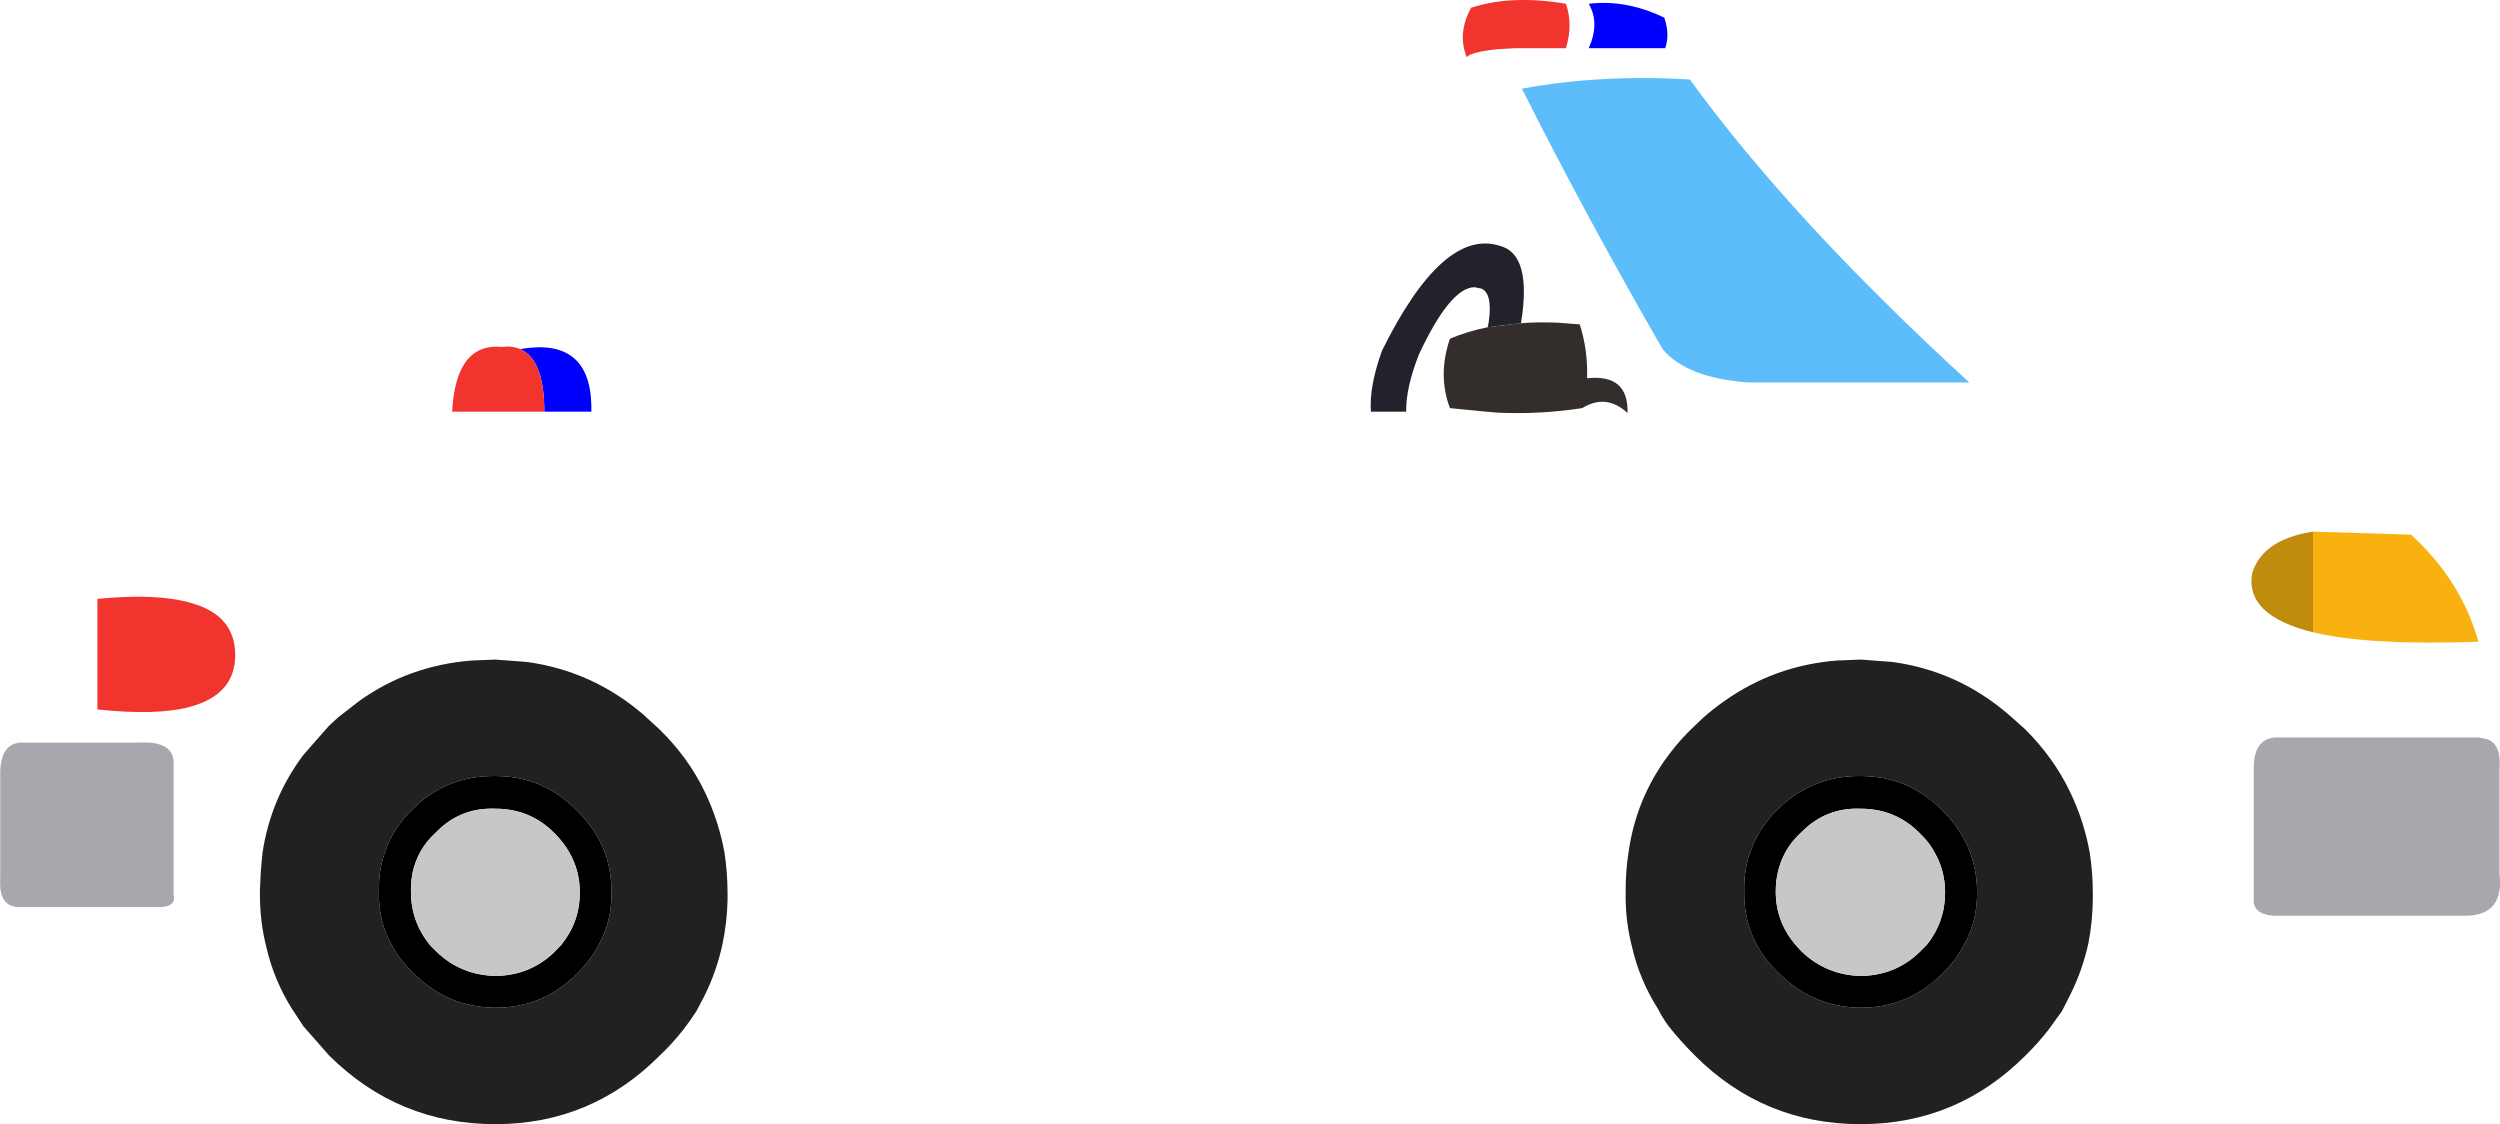 <?xml version="1.0" encoding="UTF-8" standalone="no"?>
<svg xmlns:xlink="http://www.w3.org/1999/xlink" height="238.95px" width="531.4px" xmlns="http://www.w3.org/2000/svg">
  <g transform="matrix(1.0, 0.0, 0.0, 1.0, 268.2, 239.15)">
    <path d="M69.5 -238.35 Q77.45 -239.3 85.55 -235.4 86.8 -231.8 85.75 -228.9 L69.5 -228.9 Q71.9 -234.25 69.5 -238.35 M-152.5 -151.65 Q-152.5 -162.75 -157.65 -164.95 -142.85 -167.5 -142.5 -153.0 L-142.5 -151.65 -152.5 -151.65" fill="#0000ff" fill-rule="evenodd" stroke="none"/>
    <path d="M64.65 -228.9 L53.75 -228.9 50.15 -228.7 Q46.4 -228.35 44.2 -227.5 L43.55 -227.0 Q41.55 -232.15 44.5 -237.5 53.0 -240.3 64.65 -238.35 66.2 -233.9 64.65 -228.9 M-227.85 -88.9 Q-234.9 -87.0 -247.5 -88.35 L-247.5 -111.85 Q-234.9 -113.1 -227.65 -111.0 -218.2 -108.4 -218.2 -99.9 -218.2 -91.5 -227.85 -88.9 M-157.65 -164.95 Q-152.5 -162.75 -152.5 -151.65 L-172.1 -151.65 Q-171.3 -166.35 -161.5 -165.4 -159.3 -165.7 -157.65 -164.95" fill="#f1342e" fill-rule="evenodd" stroke="none"/>
    <path d="M91.0 -222.25 Q112.7 -192.35 150.4 -157.85 L103.6 -157.85 Q90.35 -158.75 85.2 -164.95 68.85 -193.3 55.3 -220.3 72.1 -223.4 91.0 -222.25" fill="#5dbdfa" fill-rule="evenodd" stroke="none"/>
    <path d="M48.05 -169.6 L48.25 -170.75 Q49.1 -176.75 46.7 -177.8 L45.25 -178.1 Q40.1 -178.1 33.4 -163.8 30.6 -156.65 30.7 -151.65 L23.2 -151.65 Q22.8 -156.9 25.55 -164.6 38.5 -190.75 50.6 -186.9 57.5 -185.1 55.1 -170.45 L48.05 -169.6" fill="#21222b" fill-rule="evenodd" stroke="none"/>
    <path d="M48.05 -169.6 L55.1 -170.45 Q58.85 -170.75 63.05 -170.55 L67.6 -170.2 Q69.35 -164.65 69.15 -158.75 78.0 -159.7 77.75 -151.35 73.25 -155.55 68.1 -152.4 59.0 -151.0 49.95 -151.45 L47.65 -151.65 40.0 -152.4 Q37.35 -159.4 40.0 -167.15 43.75 -168.75 48.05 -169.6" fill="#332e2b" fill-rule="evenodd" stroke="none"/>
    <path d="M77.35 -47.85 L77.35 -49.95 Q77.35 -54.05 77.95 -57.9 79.55 -69.45 86.5 -78.7 88.9 -81.95 92.05 -84.9 L93.9 -86.65 Q96.05 -88.55 98.35 -90.15 109.05 -97.7 122.25 -98.75 L127.3 -98.95 134.0 -98.45 Q147.95 -96.55 158.7 -87.3 L159.4 -86.7 162.35 -84.05 Q168.35 -78.05 171.8 -70.85 174.75 -64.75 176.0 -57.9 176.65 -53.7 176.65 -49.2 L176.65 -48.05 Q176.6 -43.2 175.7 -38.6 174.4 -32.75 171.8 -27.6 L170.1 -24.25 167.3 -20.35 Q165.0 -17.4 162.35 -14.8 147.75 -0.2 127.3 -0.2 106.65 -0.2 92.05 -14.8 88.9 -17.95 86.5 -21.0 85.2 -22.75 84.25 -24.65 80.3 -30.85 78.7 -37.9 77.45 -42.7 77.35 -47.85 M103.8 -57.9 Q102.45 -54.15 102.55 -49.75 102.45 -43.25 105.35 -38.1 107.05 -34.95 109.8 -32.4 117.1 -25.05 127.3 -24.95 137.5 -24.95 144.8 -32.3 147.65 -35.15 149.35 -38.5 152.05 -43.25 152.05 -49.4 152.05 -53.85 150.6 -57.9 148.8 -62.75 144.8 -66.75 137.5 -74.2 127.3 -74.2 117.1 -74.3 109.8 -67.25 105.55 -63.15 103.8 -57.9 M-212.95 -49.0 L-212.95 -49.95 -212.75 -54.15 -212.4 -57.9 Q-210.65 -69.45 -203.7 -78.7 L-198.25 -84.9 -196.35 -86.65 -191.85 -90.15 Q-181.25 -97.7 -167.95 -98.75 L-162.9 -98.95 -156.25 -98.45 Q-142.3 -96.55 -131.5 -87.3 -131.1 -87.0 -130.85 -86.7 L-127.95 -84.05 Q-121.85 -78.05 -118.4 -70.85 -115.45 -64.75 -114.2 -57.9 -113.55 -53.7 -113.55 -49.2 L-113.55 -48.05 -113.55 -47.85 Q-113.65 -43.2 -114.6 -38.6 -115.85 -32.75 -118.4 -27.6 L-120.15 -24.25 Q-121.45 -22.25 -122.9 -20.35 -125.2 -17.4 -127.95 -14.8 -142.5 -0.2 -162.9 -0.2 -183.55 -0.2 -198.25 -14.8 L-203.7 -21.0 -206.1 -24.65 Q-210.0 -30.85 -211.6 -37.9 -212.95 -43.2 -212.95 -49.0 M-139.6 -57.9 Q-141.45 -62.75 -145.45 -66.75 -152.7 -74.2 -162.9 -74.2 -173.25 -74.3 -180.4 -67.25 -184.7 -63.15 -186.4 -57.9 -187.75 -54.15 -187.65 -49.75 -187.85 -43.25 -184.8 -38.1 -183.15 -34.95 -180.4 -32.4 -173.25 -25.05 -162.9 -24.95 -152.7 -24.95 -145.45 -32.3 -142.55 -35.15 -140.85 -38.5 -138.2 -43.25 -138.2 -49.4 -138.2 -53.85 -139.6 -57.9" fill="#222021" fill-rule="evenodd" stroke="none"/>
    <path d="M103.8 -57.9 Q105.55 -63.15 109.8 -67.25 117.1 -74.3 127.3 -74.2 137.5 -74.2 144.8 -66.75 148.8 -62.75 150.6 -57.9 152.05 -53.85 152.05 -49.4 152.05 -43.25 149.35 -38.5 147.65 -35.15 144.8 -32.3 137.5 -24.95 127.3 -24.95 117.1 -25.05 109.8 -32.4 107.05 -34.95 105.35 -38.1 102.45 -43.25 102.55 -49.75 102.45 -54.15 103.8 -57.9 M111.25 -57.9 Q109.25 -54.15 109.25 -49.65 109.25 -43.1 113.65 -38.1 L114.7 -36.95 Q119.95 -31.9 127.3 -31.7 134.75 -31.8 139.9 -36.85 L141.35 -38.3 Q145.25 -43.2 145.25 -49.4 145.25 -54.05 143.05 -57.9 141.9 -60.1 139.9 -62.0 134.75 -67.25 127.3 -67.25 119.95 -67.55 114.7 -62.25 112.5 -60.25 111.25 -57.9 M-139.6 -57.9 Q-138.2 -53.85 -138.2 -49.4 -138.2 -43.25 -140.85 -38.5 -142.55 -35.15 -145.45 -32.3 -152.7 -24.95 -162.9 -24.95 -173.25 -25.05 -180.4 -32.4 -183.15 -34.95 -184.8 -38.1 -187.85 -43.25 -187.65 -49.75 -187.75 -54.15 -186.4 -57.9 -184.7 -63.15 -180.4 -67.25 -173.25 -74.3 -162.9 -74.2 -152.7 -74.2 -145.45 -66.75 -141.45 -62.75 -139.6 -57.9 M-144.95 -49.4 Q-144.95 -54.05 -147.15 -57.9 -148.4 -60.1 -150.3 -62.0 -155.45 -67.25 -162.9 -67.25 -170.35 -67.55 -175.5 -62.25 -177.7 -60.25 -178.95 -57.9 -180.95 -54.15 -180.85 -49.65 -180.85 -43.1 -176.65 -38.1 L-175.5 -36.95 Q-170.35 -31.9 -162.9 -31.7 -155.45 -31.8 -150.3 -36.85 L-148.9 -38.3 Q-144.95 -43.2 -144.95 -49.4" fill="#000000" fill-rule="evenodd" stroke="none"/>
    <path d="M111.25 -57.9 Q112.5 -60.25 114.7 -62.25 119.95 -67.55 127.3 -67.25 134.75 -67.25 139.9 -62.0 141.9 -60.1 143.05 -57.9 145.25 -54.05 145.25 -49.4 145.25 -43.2 141.35 -38.3 L139.9 -36.85 Q134.75 -31.8 127.3 -31.7 119.95 -31.9 114.7 -36.95 L113.65 -38.1 Q109.25 -43.1 109.25 -49.65 109.25 -54.15 111.25 -57.9 M-144.95 -49.4 Q-144.95 -43.2 -148.9 -38.3 L-150.3 -36.85 Q-155.45 -31.8 -162.9 -31.7 -170.35 -31.9 -175.5 -36.95 L-176.65 -38.1 Q-180.85 -43.1 -180.85 -49.65 -180.95 -54.15 -178.95 -57.9 -177.7 -60.25 -175.5 -62.25 -170.35 -67.55 -162.9 -67.25 -155.45 -67.25 -150.3 -62.0 -148.4 -60.1 -147.15 -57.9 -144.95 -54.05 -144.95 -49.4" fill="#c7c7c7" fill-rule="evenodd" stroke="none"/>
    <path d="M223.45 -126.15 L244.3 -125.5 Q255.05 -115.65 258.6 -102.75 235.4 -101.9 223.45 -104.75 L223.45 -126.15" fill="#f9b10f" fill-rule="evenodd" stroke="none"/>
    <path d="M223.45 -104.75 Q209.05 -108.3 210.5 -117.2 212.6 -124.45 223.45 -126.15 L223.45 -104.75" fill="#bf8c0e" fill-rule="evenodd" stroke="none"/>
    <path d="M210.85 -47.3 L210.85 -76.1 Q210.95 -82.7 216.4 -82.4 L258.6 -82.4 260.4 -82.05 Q263.5 -81.0 263.1 -75.85 L263.1 -53.4 Q264.15 -44.5 255.75 -44.5 L215.25 -44.5 Q211.25 -44.7 210.85 -47.3 M-231.3 -49.0 Q-230.6 -46.15 -235.1 -46.35 L-263.85 -46.35 Q-268.55 -46.15 -268.15 -52.45 L-268.15 -74.0 Q-268.35 -81.55 -263.2 -81.3 L-238.75 -81.3 Q-231.1 -81.75 -231.3 -76.7 L-231.3 -49.0" fill="#a7a8ad" fill-rule="evenodd" stroke="none"/>
  </g>
</svg>
